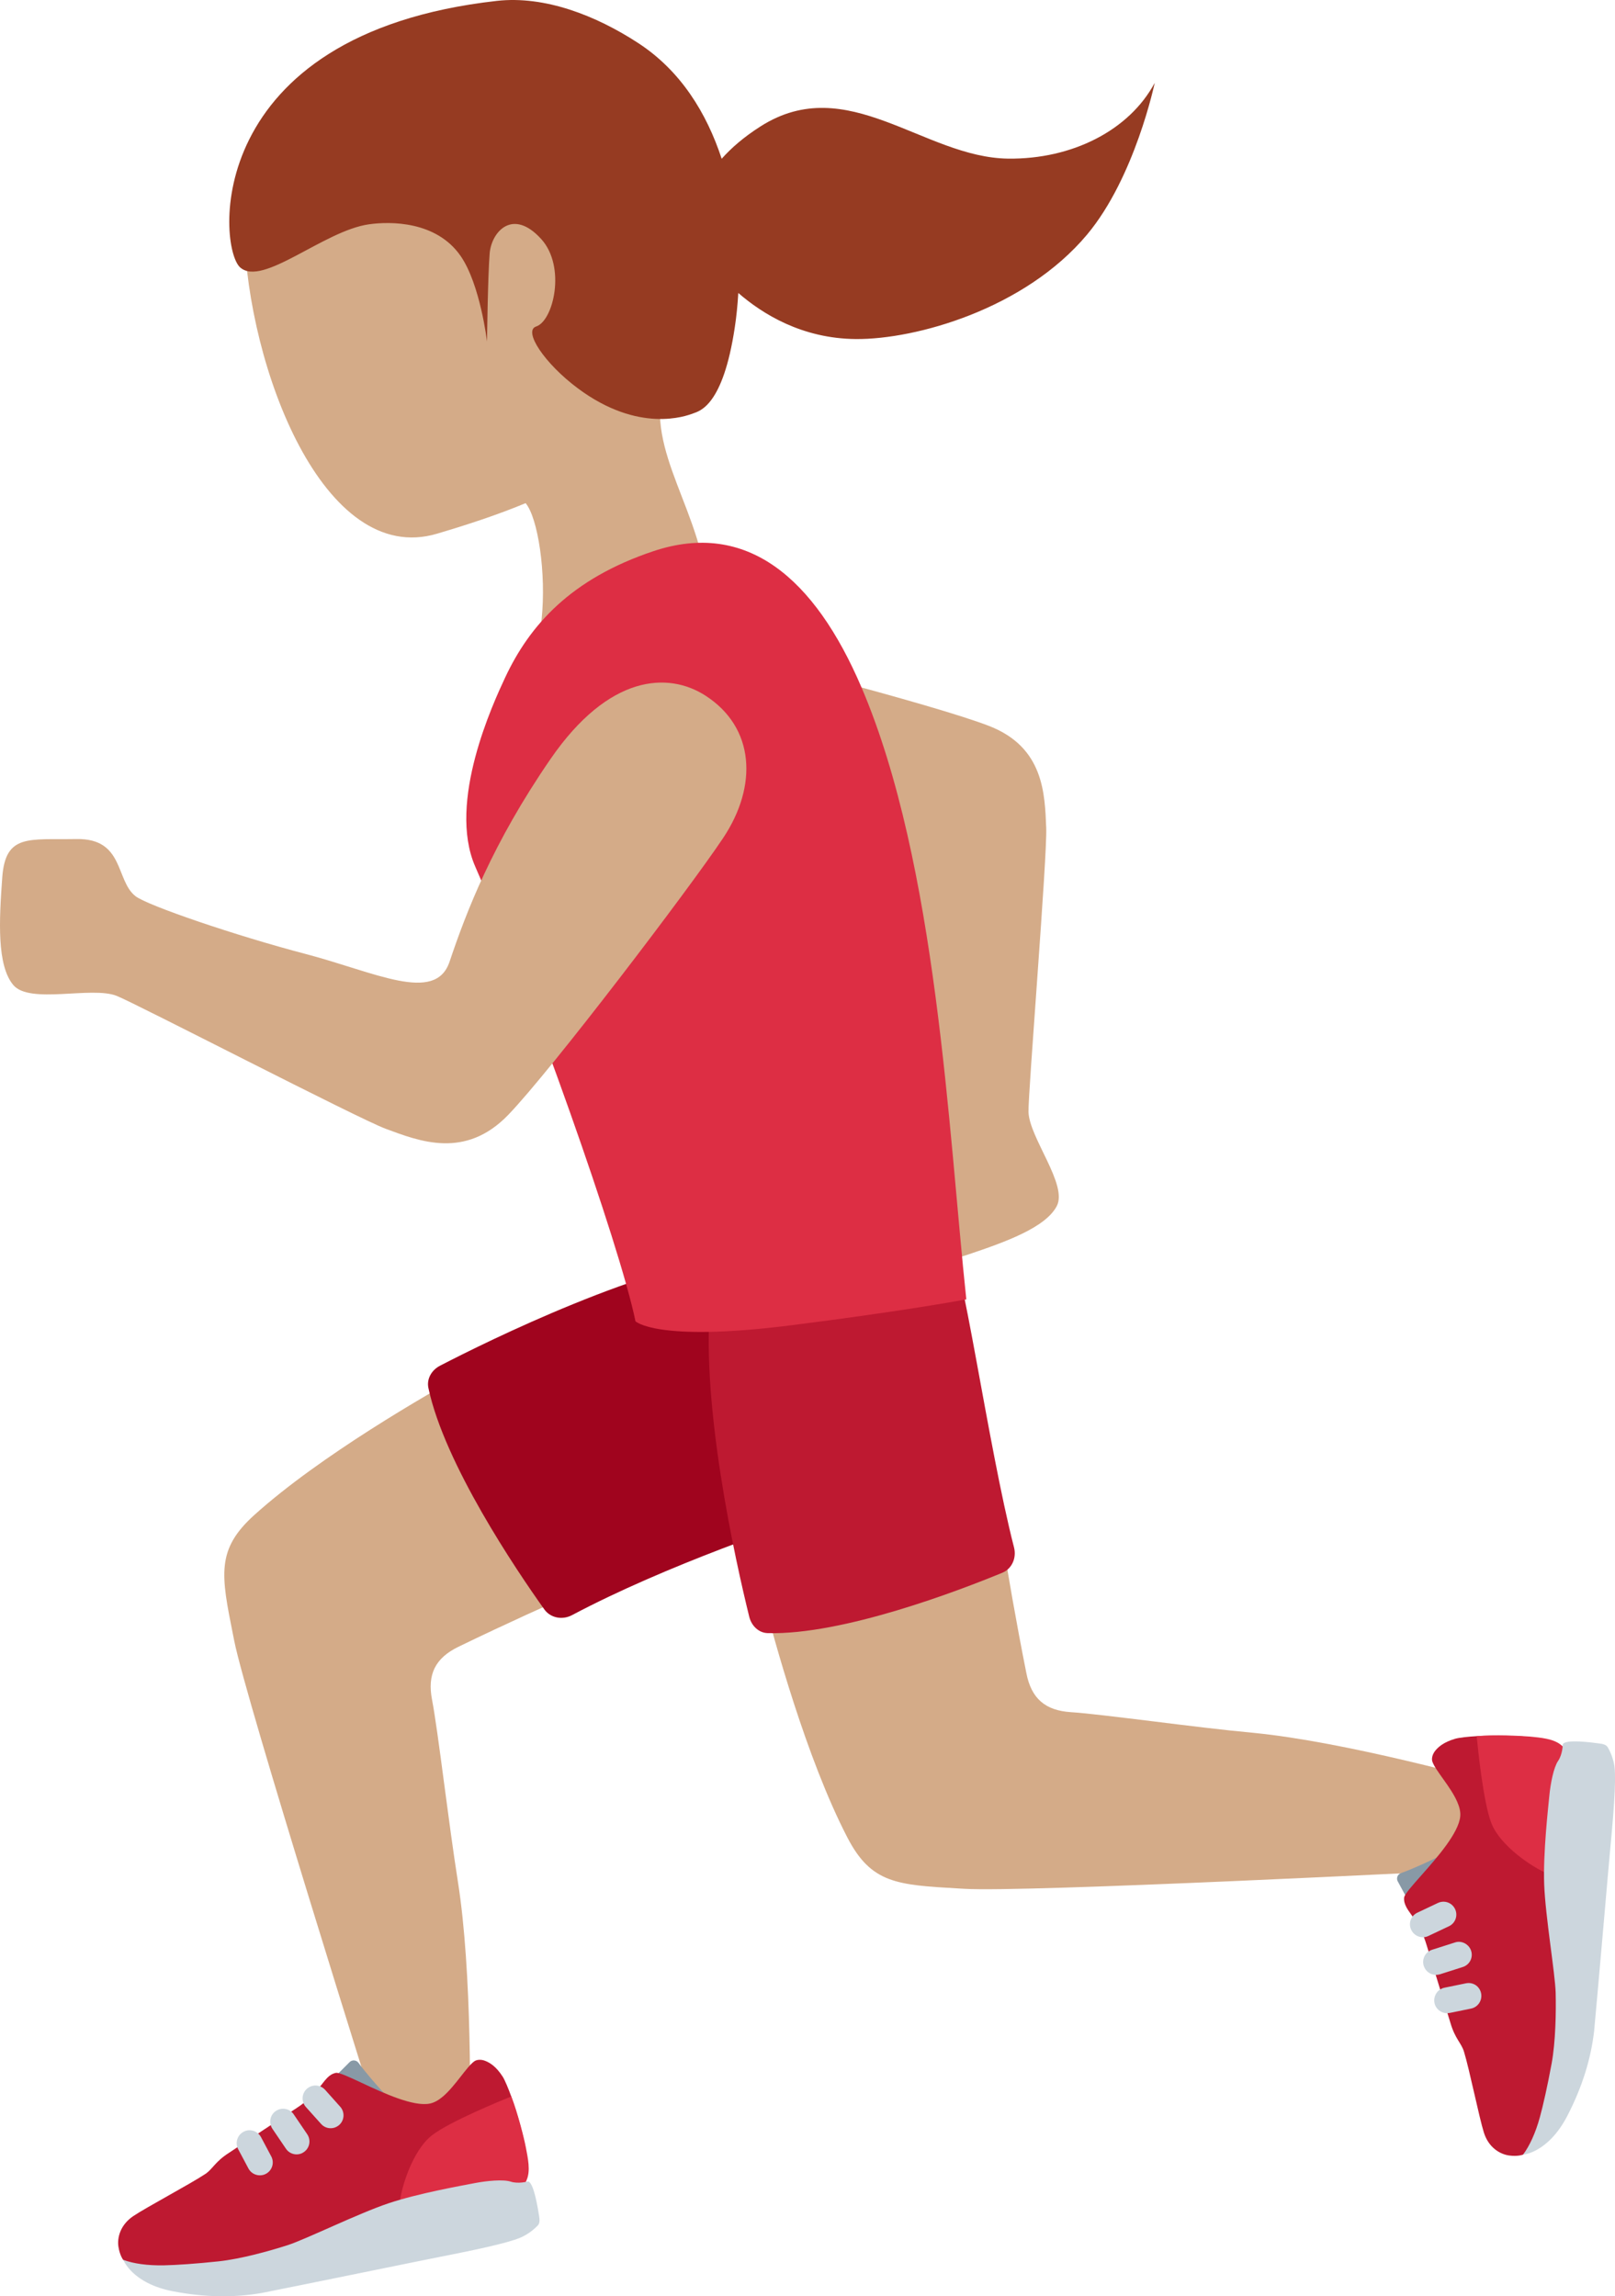 <?xml version="1.0" encoding="UTF-8" standalone="no"?>
<svg
   xmlns:dc="http://purl.org/dc/elements/1.1/"
   xmlns:cc="http://creativecommons.org/ns#"
   xmlns:rdf="http://www.w3.org/1999/02/22-rdf-syntax-ns#"
   xmlns:svg="http://www.w3.org/2000/svg"
   xmlns="http://www.w3.org/2000/svg"
   xmlns:sodipodi="http://sodipodi.sourceforge.net/DTD/sodipodi-0.dtd"
   xmlns:inkscape="http://www.inkscape.org/namespaces/inkscape"
   viewBox="0 0 25.066 35.638"
   id="svg2"
   version="1.1"
   inkscape:version="0.91 r13725"
   sodipodi:docname="1f3c3-1f3fd-200d-2640-fe0f.svg"
   width="25.066"
   height="35.638">
  <defs
     id="defs38" />
  <sodipodi:namedview
     pagecolor="#ffffff"
     bordercolor="#666666"
     borderopacity="1"
     objecttolerance="10"
     gridtolerance="10"
     guidetolerance="10"
     inkscape:pageopacity="0"
     inkscape:pageshadow="2"
     inkscape:window-width="640"
     inkscape:window-height="480"
     id="namedview36"
     showgrid="false"
     inkscape:zoom="6.5555556"
     inkscape:cx="11.746895"
     inkscape:cy="17.909026"
     inkscape:window-x="0"
     inkscape:window-y="0"
     inkscape:window-maximized="0"
     inkscape:current-layer="svg2" />
  <path
     d="m 7.23,21.308 c -0.58,0.32 -2.256,1.279 -3.282,2.204 -0.596,0.537 -0.518,0.928 -0.329,1.871 l 0.017,0.085 c 0.186,0.932 2.106,7.039 2.483,8.232 l 1.168,-0.291 c 0.014,-0.621 0.043,-2.801 -0.18,-4.205 -0.074,-0.47 -0.149,-1.036 -0.217,-1.549 -0.07,-0.532 -0.138,-1.035 -0.184,-1.273 -0.077,-0.396 0.05,-0.65 0.411,-0.825 0.772,-0.374 1.437,-0.671 1.764,-0.814 l -1.651,-3.435 z m 10.673,5.408 c -0.533,-0.065 -1.037,-0.128 -1.278,-0.143 -0.403,-0.025 -0.618,-0.212 -0.695,-0.606 -0.168,-0.842 -0.288,-1.56 -0.345,-1.912 l -3.74,0.733 c 0.164,0.643 0.671,2.505 1.308,3.732 0.369,0.711 0.767,0.734 1.726,0.789 l 0.088,0.005 c 0.95,0.057 7.342,-0.266 8.593,-0.33 l 0.013,-1.205 c -0.597,-0.169 -2.699,-0.746 -4.114,-0.885 -0.476,-0.044 -1.042,-0.114 -1.556,-0.178 z"
     id="path4"
     inkscape:connector-curvature="0"
     style="fill:#d4ab88" />
  <path
     d="m 21.857,29.499 -0.166,-0.306 c -0.021,-0.049 0.003,-0.106 0.054,-0.123 0.16,-0.055 0.483,-0.203 0.596,-0.262 -0.098,0.224 -0.21,0.582 -0.335,0.69 -0.048,0.041 -0.124,0.059 -0.149,10e-4 z"
     id="path6"
     inkscape:connector-curvature="0"
     style="fill:#8899a6" />
  <path
     d="m 24.277,27.125 c -0.13,-0.104 -0.427,-0.155 -0.613,-0.173 -0.129,-0.013 -0.464,-0.023 -0.746,-0.007 -0.127,0.007 -0.272,0.023 -0.331,0.04 -0.185,0.054 -0.266,0.131 -0.31,0.185 -0.053,0.065 -0.058,0.134 -0.046,0.169 0.049,0.143 0.284,0.39 0.386,0.625 0.034,0.078 0.054,0.155 0.047,0.226 -0.025,0.258 -0.354,0.633 -0.6,0.911 -0.148,0.167 -0.266,0.299 -0.271,0.35 -0.005,0.055 0.01,0.102 0.035,0.148 l 0,0.002 c 0.067,0.123 0.214,0.251 0.314,0.587 0.065,0.217 0.369,1.205 0.369,1.205 0.073,0.252 0.17,0.313 0.211,0.449 0.085,0.277 0.235,1.021 0.309,1.256 0.074,0.235 0.253,0.336 0.39,0.355 0.138,0.019 0.217,-0.013 0.217,-0.013 0,0 0.322,-0.145 0.535,-1.352 0.154,-0.872 0.018,-1.007 -0.098,-2.317 -0.114,-1.312 0.202,-2.646 0.202,-2.646 z"
     id="path8"
     inkscape:connector-curvature="0"
     style="fill:#be1931" />
  <path
     d="m 24.008,29.073 c -0.219,-0.09 -0.72,-0.42 -0.86,-0.775 -0.127,-0.321 -0.213,-1.188 -0.229,-1.353 0.269,-0.024 0.682,-0.006 0.815,0.006 0.175,0.017 0.377,0.031 0.498,0.134 l 0.046,0.04 c -0.001,0 -0.215,1.376 -0.27,1.948 z"
     id="path10"
     inkscape:connector-curvature="0"
     style="fill:#dd2e44" />
  <path
     d="m 22.084,30.066 c -0.075,0 -0.146,-0.042 -0.181,-0.115 -0.048,-0.1 -0.005,-0.219 0.095,-0.266 l 0.319,-0.151 c 0.104,-0.048 0.22,-0.004 0.267,0.095 0.047,0.1 0.005,0.219 -0.095,0.266 l -0.319,0.151 c -0.028,0.014 -0.058,0.02 -0.086,0.02 z m 0.204,0.584 c -0.085,0 -0.163,-0.054 -0.19,-0.139 -0.034,-0.105 0.024,-0.218 0.13,-0.251 l 0.354,-0.113 c 0.1,-0.035 0.217,0.024 0.251,0.13 0.034,0.105 -0.024,0.218 -0.13,0.251 l -0.354,0.113 c -0.02,0.006 -0.04,0.009 -0.061,0.009 z m 0.172,0.595 c -0.094,0 -0.177,-0.065 -0.196,-0.16 -0.021,-0.108 0.048,-0.214 0.156,-0.236 l 0.332,-0.068 c 0.114,-0.023 0.214,0.048 0.236,0.156 0.021,0.108 -0.048,0.214 -0.156,0.236 l -0.332,0.068 c -0.014,0.002 -0.027,0.004 -0.04,0.004 z m 2.59,-3.873 c -0.006,-0.027 -0.025,-0.128 -0.095,-0.252 -0.023,-0.042 -0.077,-0.055 -0.131,-0.061 -0.067,-0.009 -0.56,-0.08 -0.569,0.02 0,0 -0.002,0.148 -0.072,0.25 -0.07,0.102 -0.118,0.352 -0.136,0.539 -0.018,0.186 -0.098,0.887 -0.08,1.379 0.018,0.492 0.17,1.383 0.178,1.68 0.007,0.297 0,0.759 -0.063,1.101 -0.063,0.342 -0.131,0.646 -0.183,0.834 -0.067,0.242 -0.157,0.439 -0.26,0.578 0,0 0.389,-0.026 0.687,-0.602 0.235,-0.454 0.367,-0.891 0.416,-1.317 0.004,-0.032 0.105,-1.168 0.154,-1.736 0.035,-0.415 0.095,-1.078 0.095,-1.078 0.075,-0.786 0.093,-1.185 0.059,-1.335 z"
     id="path12"
     inkscape:connector-curvature="0"
     style="fill:#ccd6dd" />
  <path
     d="m 5.185,32.245 0.246,-0.246 c 0.041,-0.034 0.102,-0.027 0.134,0.017 0.098,0.138 0.332,0.406 0.421,0.497 -0.243,-0.03 -0.618,-0.036 -0.757,-0.125 -0.054,-0.035 -0.093,-0.103 -0.044,-0.143 z"
     id="path14"
     inkscape:connector-curvature="0"
     style="fill:#8899a6" />
  <path
     d="m 8.148,33.891 c 0.063,-0.154 0.027,-0.453 -0.008,-0.637 -0.025,-0.127 -0.11,-0.452 -0.205,-0.717 -0.043,-0.119 -0.099,-0.254 -0.132,-0.306 -0.104,-0.162 -0.201,-0.217 -0.266,-0.244 -0.077,-0.033 -0.145,-0.018 -0.175,0.004 -0.123,0.088 -0.294,0.383 -0.489,0.548 -0.065,0.055 -0.133,0.095 -0.204,0.109 -0.254,0.049 -0.707,-0.159 -1.044,-0.317 -0.202,-0.094 -0.362,-0.17 -0.412,-0.16 -0.054,0.011 -0.095,0.038 -0.132,0.075 l -0.002,10e-4 10e-4,0 c -0.099,0.099 -0.18,0.277 -0.474,0.468 -0.189,0.123 -1.051,0.696 -1.051,0.696 -0.221,0.141 -0.252,0.252 -0.37,0.33 -0.242,0.16 -0.912,0.515 -1.117,0.653 -0.204,0.138 -0.251,0.338 -0.23,0.475 0.021,0.137 0.074,0.204 0.074,0.204 0,0 0.23,0.268 1.448,0.129 0.88,-0.1 0.97,-0.269 2.194,-0.752 1.224,-0.483 2.594,-0.559 2.594,-0.559 z"
     id="path16"
     inkscape:connector-curvature="0"
     style="fill:#be1931" />
  <path
     d="m 6.204,34.186 c 0.024,-0.236 0.198,-0.809 0.499,-1.045 0.271,-0.212 1.079,-0.542 1.232,-0.604 0.1,0.251 0.2,0.652 0.225,0.783 0.033,0.173 0.078,0.37 0.013,0.516 l -0.025,0.056 c 0,-0.001 -1.38,0.184 -1.944,0.294 z"
     id="path18"
     inkscape:connector-curvature="0"
     style="fill:#dd2e44" />
  <path
     d="m 5.132,33.03 c -0.055,0 -0.109,-0.022 -0.149,-0.067 l -0.236,-0.263 c -0.073,-0.082 -0.066,-0.209 0.016,-0.282 0.083,-0.073 0.207,-0.067 0.283,0.016 l 0.235,0.263 c 0.073,0.082 0.066,0.209 -0.016,0.282 -0.039,0.034 -0.085,0.051 -0.133,0.051 z m -0.529,0.406 c -0.063,0 -0.127,-0.031 -0.165,-0.088 l -0.209,-0.308 c -0.062,-0.092 -0.039,-0.216 0.053,-0.278 0.089,-0.061 0.216,-0.039 0.277,0.053 l 0.209,0.308 c 0.062,0.092 0.039,0.216 -0.053,0.278 -0.033,0.024 -0.072,0.035 -0.112,0.035 z m -0.57,0.325 c -0.071,0 -0.141,-0.038 -0.177,-0.106 l -0.159,-0.299 c -0.052,-0.098 -0.015,-0.219 0.083,-0.271 0.094,-0.052 0.218,-0.016 0.271,0.083 l 0.159,0.299 c 0.052,0.098 0.015,0.219 -0.083,0.271 -0.029,0.016 -0.062,0.023 -0.094,0.023 z m 4.098,0.941 c 0.024,-0.013 0.116,-0.06 0.215,-0.162 0.033,-0.034 0.031,-0.089 0.022,-0.143 -0.011,-0.067 -0.083,-0.559 -0.181,-0.54 0,0 -0.143,0.04 -0.26,0.002 -0.117,-0.038 -0.371,-0.013 -0.555,0.022 -0.184,0.036 -0.878,0.158 -1.345,0.315 -0.467,0.157 -1.277,0.556 -1.56,0.648 -0.283,0.091 -0.728,0.215 -1.074,0.252 -0.346,0.037 -0.657,0.058 -0.851,0.062 -0.251,0.004 -0.466,-0.025 -0.628,-0.085 0,0 0.136,0.366 0.772,0.488 0.502,0.097 0.959,0.099 1.381,0.025 0.032,-0.006 1.15,-0.231 1.708,-0.346 0.408,-0.084 1.06,-0.215 1.06,-0.215 0.774,-0.151 1.162,-0.247 1.296,-0.323 z"
     id="path20"
     inkscape:connector-curvature="0"
     style="fill:#ccd6dd" />
  <path
     d="m 6.831,21.195 c 0.738,-0.382 3.176,-1.588 4.842,-1.76 0.152,-0.016 1.526,3.904 1.341,3.963 -0.763,0.246 -2.681,0.897 -4.134,1.668 -0.154,0.082 -0.338,0.044 -0.433,-0.09 -0.431,-0.605 -1.549,-2.257 -1.798,-3.436 -0.029,-0.138 0.048,-0.276 0.182,-0.345 z"
     id="path22"
     inkscape:connector-curvature="0"
     style="fill:#a0041e" />
  <path
     d="m 11.629,25.093 c -0.196,-0.795 -0.794,-3.411 -0.586,-5.049 0.019,-0.15 3.69,-0.685 3.69,-0.685 0.175,-0.021 0.6,3.084 1.005,4.655 0.043,0.166 -0.033,0.334 -0.181,0.395 -0.667,0.275 -2.474,0.969 -3.643,0.937 -0.136,-0.004 -0.249,-0.11 -0.285,-0.253 z"
     id="path24"
     inkscape:connector-curvature="0"
     style="fill:#be1931" />
  <path
     d="m 8.548,10.974 c -0.114,0.64 0.259,1.431 1.738,1.741 1.479,0.31 2.554,0.273 3.324,0.218 0.653,-0.047 0.563,0.952 0.711,1.998 0.148,1.05 0.241,2.419 0.182,2.633 -0.1,0.361 -0.722,0.479 -0.439,1.123 0.283,0.643 0.329,0.995 0.942,0.79 0.613,-0.205 1.222,-0.427 1.396,-0.759 0.174,-0.332 -0.43,-1.065 -0.439,-1.463 -0.007,-0.294 0.293,-3.972 0.275,-4.405 -0.022,-0.528 -0.035,-1.251 -0.884,-1.582 -0.849,-0.331 -4.108,-1.174 -4.972,-1.342 -0.912,-0.177 -1.683,0.199 -1.834,1.048 z"
     id="path26"
     inkscape:connector-curvature="0"
     style="fill:#d4ab88" />
  <path
     d="m 10.242,6.341 c 0.31,-0.401 0.546,-0.872 0.661,-1.455 0.409,-2.083 -0.794,-4.073 -2.688,-4.444 -1.893,-0.372 -4.483,1.029 -4.425,3.151 0.057,2.107 1.229,5.214 2.993,4.69 0.466,-0.138 0.932,-0.29 1.375,-0.474 0.189,0.224 0.325,1.081 0.247,1.815 -0.2,1.87 2.381,2.065 2.579,0.192 0.157,-1.482 -0.768,-2.424 -0.742,-3.475 z"
     id="path28"
     inkscape:connector-curvature="0"
     style="fill:#d4ab88" />
  <path
     d="m 15.65,2.462 c -1.311,-0.014 -2.496,-1.36 -3.845,-0.501 -0.264,0.168 -0.456,0.337 -0.604,0.503 -0.234,-0.711 -0.636,-1.367 -1.299,-1.798 -0.648,-0.422 -1.443,-0.737 -2.194,-0.652 -4.577,0.516 -4.329,3.826 -3.981,4.136 0.348,0.31 1.299,-0.572 2.002,-0.669 0.328,-0.046 1.041,-0.053 1.419,0.49 0.306,0.44 0.411,1.33 0.411,1.33 0,0 0.012,-1.012 0.041,-1.368 0.027,-0.332 0.356,-0.714 0.801,-0.222 0.387,0.428 0.19,1.268 -0.079,1.356 -0.207,0.068 0.129,0.575 0.648,0.961 0.946,0.704 1.681,0.428 1.786,0.389 0.106,-0.039 0.465,-0.118 0.648,-1.333 0.026,-0.169 0.044,-0.35 0.055,-0.537 0.374,0.324 0.987,0.709 1.827,0.715 0.929,0.007 2.619,-0.466 3.586,-1.621 0.744,-0.889 1.05,-2.355 1.05,-2.355 -0.395,0.738 -1.283,1.187 -2.272,1.176 z"
     id="path30"
     inkscape:connector-curvature="0"
     style="fill:#963b22" />
  <path
     d="m 13.371,10.668 c -0.728,-1.703 -1.783,-2.597 -3.229,-2.114 -1.285,0.43 -1.922,1.151 -2.301,1.96 -0.184,0.393 -0.901,1.933 -0.466,2.933 0.851,1.956 2.243,5.863 2.488,7.059 0,0 0.322,0.326 2.403,0.064 1.823,-0.23 2.732,-0.404 2.732,-0.404 -0.277,-2.594 -0.452,-6.747 -1.627,-9.498 z"
     id="path32"
     inkscape:connector-curvature="0"
     style="fill:#dd2e44" />
  <path
     d="m 10.949,10.796 c -0.577,-0.372 -1.499,-0.331 -2.404,0.983 -0.905,1.314 -1.308,2.376 -1.568,3.148 -0.221,0.655 -1.157,0.16 -2.236,-0.122 -1.083,-0.284 -2.455,-0.752 -2.639,-0.897 -0.311,-0.245 -0.172,-0.898 -0.914,-0.886 -0.742,0.013 -1.103,-0.086 -1.153,0.595 -0.05,0.681 -0.083,1.364 0.17,1.669 0.253,0.305 1.212,0.016 1.604,0.169 0.289,0.113 3.749,1.905 4.178,2.064 0.524,0.194 1.233,0.476 1.901,-0.216 0.668,-0.692 2.819,-3.522 3.335,-4.296 0.543,-0.814 0.491,-1.718 -0.274,-2.211 z"
     id="path34"
     inkscape:connector-curvature="0"
     style="fill:#d4ab88" />
</svg>
